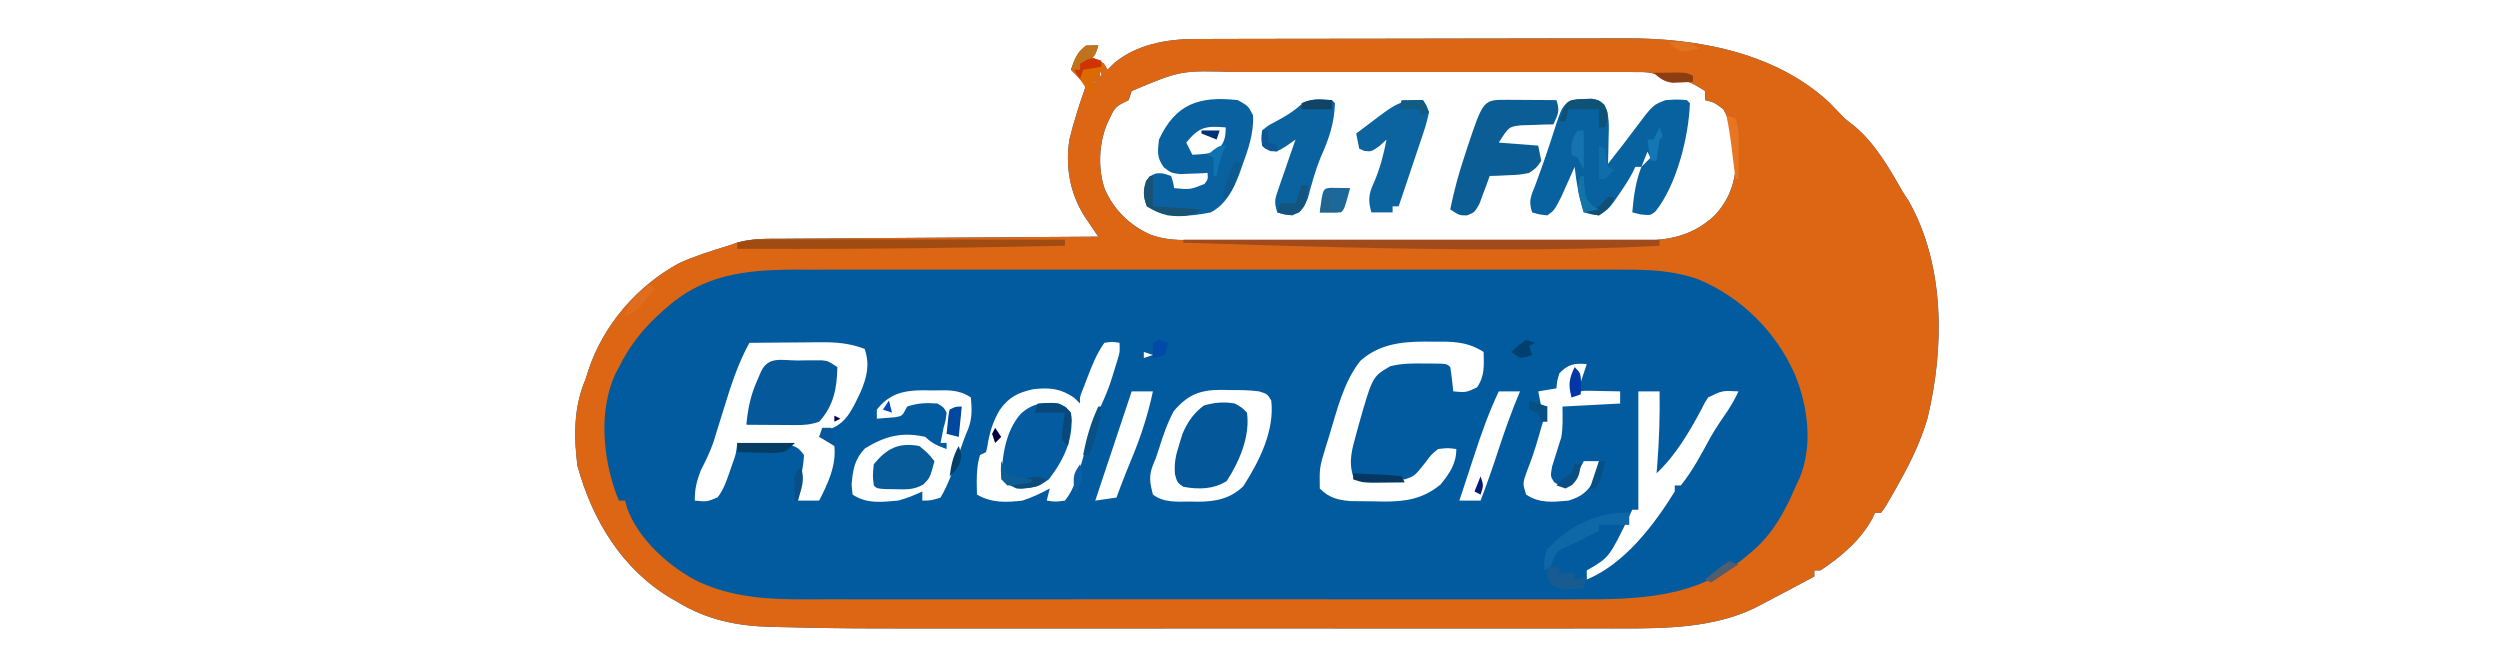 <?xml version="1.0" encoding="UTF-8"?>
<svg version="1.1" xmlns="http://www.w3.org/2000/svg" width="824" height="220">
<path d="M0 0 C0.658 -0.003 1.316 -0.006 1.994 -0.009 C4.191 -0.018 6.388 -0.019 8.586 -0.021 C10.165 -0.025 11.744 -0.03 13.323 -0.036 C17.611 -0.049 21.899 -0.055 26.187 -0.06 C28.872 -0.063 31.558 -0.067 34.243 -0.071 C42.664 -0.085 51.085 -0.095 59.505 -0.098 C69.19 -0.103 78.874 -0.12 88.558 -0.149 C96.064 -0.171 103.57 -0.181 111.076 -0.182 C115.549 -0.184 120.021 -0.189 124.493 -0.207 C128.712 -0.224 132.931 -0.226 137.15 -0.217 C138.685 -0.216 140.219 -0.221 141.754 -0.231 C165.315 -0.375 191.352 4.301 209.231 20.911 C210.413 22.108 211.586 23.314 212.746 24.532 C214.434 26.316 214.434 26.316 217.016 28.289 C224.142 34.004 228.86 42.309 233.325 50.14 C234.006 51.192 234.686 52.244 235.388 53.328 C247.447 74.621 247.204 101.825 241.638 124.953 C239.433 132.557 236.162 139.238 232.325 146.14 C231.759 147.163 231.193 148.185 230.61 149.238 C227.711 154.279 227.711 154.279 226.325 156.14 C225.665 156.14 225.005 156.14 224.325 156.14 C224.058 156.722 223.791 157.303 223.516 157.902 C219.709 165.055 213.035 170.767 206.325 175.14 C205.665 175.14 205.005 175.14 204.325 175.14 C204.325 175.8 204.325 176.46 204.325 177.14 C198.676 180.176 193.012 183.177 187.325 186.14 C186.018 186.825 186.018 186.825 184.684 187.523 C171.273 194.024 155.513 194.3 140.892 194.267 C139.264 194.27 139.264 194.27 137.603 194.272 C133.999 194.276 130.396 194.273 126.793 194.27 C124.195 194.271 121.596 194.273 118.998 194.275 C112.688 194.28 106.378 194.279 100.068 194.276 C94.923 194.273 89.779 194.273 84.634 194.274 C83.899 194.274 83.164 194.275 82.406 194.275 C80.911 194.275 79.416 194.275 77.922 194.276 C63.918 194.279 49.915 194.275 35.912 194.27 C23.97 194.265 12.027 194.266 0.085 194.271 C-13.84 194.276 -27.764 194.278 -41.688 194.275 C-43.184 194.275 -44.679 194.275 -46.174 194.274 C-46.91 194.274 -47.645 194.274 -48.403 194.274 C-53.513 194.273 -58.624 194.274 -63.735 194.277 C-116.28 194.298 -116.28 194.298 -134.227 193.868 C-136.161 193.822 -138.096 193.787 -140.03 193.753 C-150.945 193.416 -160.717 191.371 -170.112 185.703 C-171.113 185.13 -171.113 185.13 -172.134 184.545 C-188.498 175.011 -198.435 158.648 -203.359 140.64 C-204.589 130.916 -204.586 121.191 -200.675 112.14 C-200.369 111.172 -200.064 110.204 -199.749 109.207 C-194.817 94.266 -183.621 81.315 -169.737 73.828 C-164.557 71.493 -159.1 69.806 -153.675 68.14 C-152.692 67.798 -151.708 67.455 -150.695 67.102 C-145.638 65.674 -140.542 65.832 -135.324 65.822 C-133.64 65.807 -133.64 65.807 -131.922 65.791 C-128.226 65.76 -124.531 65.743 -120.835 65.726 C-118.267 65.708 -115.698 65.688 -113.13 65.668 C-107.071 65.622 -101.011 65.584 -94.952 65.551 C-88.05 65.513 -81.148 65.463 -74.246 65.413 C-60.055 65.31 -45.865 65.221 -31.675 65.14 C-32.087 64.535 -32.499 63.93 -32.924 63.306 C-33.735 62.104 -33.735 62.104 -34.562 60.879 C-35.098 60.088 -35.633 59.297 -36.185 58.482 C-41.04 50.852 -42.621 41.953 -41.167 33.019 C-40.44 30.016 -39.608 27.086 -38.675 24.14 C-38.388 23.232 -38.1 22.323 -37.804 21.387 C-37.12 19.296 -36.402 17.217 -35.675 15.14 C-37.325 13.49 -38.975 11.84 -40.675 10.14 C-39.511 6.828 -38.563 4.251 -35.675 2.14 C-34.355 2.14 -33.035 2.14 -31.675 2.14 C-32.675 5.14 -32.675 5.14 -33.675 6.14 C-32.716 6.574 -32.716 6.574 -31.737 7.015 C-29.675 8.14 -29.675 8.14 -28.675 10.14 C-27.53 9.027 -27.53 9.027 -26.362 7.89 C-19.144 1.841 -9.157 0.023 0 0 Z M-31.675 10.14 C-31.345 11.13 -31.015 12.12 -30.675 13.14 C-30.675 12.15 -30.675 11.16 -30.675 10.14 C-31.005 10.14 -31.335 10.14 -31.675 10.14 Z M-20.675 17.14 C-21.005 18.13 -21.335 19.12 -21.675 20.14 C-22.31 20.452 -22.946 20.764 -23.601 21.086 C-26.148 22.381 -26.678 23.454 -27.862 26.015 C-28.186 26.693 -28.51 27.372 -28.843 28.07 C-31.505 34.694 -31.813 42.512 -29.612 49.328 C-26.539 56.322 -21.474 61.313 -14.57 64.449 C-10.298 66.008 -6.552 66.27 -1.99 66.281 C-0.984 66.285 -0.984 66.285 0.042 66.29 C2.289 66.299 4.536 66.3 6.783 66.302 C8.394 66.306 10.006 66.311 11.618 66.317 C15.996 66.33 20.374 66.336 24.753 66.341 C27.49 66.344 30.227 66.348 32.964 66.352 C41.533 66.366 50.102 66.375 58.672 66.379 C68.554 66.384 78.435 66.401 88.318 66.43 C95.962 66.452 103.606 66.462 111.25 66.463 C115.813 66.464 120.376 66.47 124.938 66.488 C129.234 66.505 133.529 66.507 137.824 66.498 C139.396 66.497 140.967 66.502 142.539 66.512 C153.851 66.579 163.003 66.142 171.598 58.043 C177.27 51.794 178.702 45.402 178.602 37.168 C178.14 32.12 176.841 27.554 174.325 23.14 C171.305 20.871 171.305 20.871 168.325 20.14 C168.325 19.15 168.325 18.16 168.325 17.14 C163.572 14.098 161.057 12.886 155.325 13.14 C154.733 12.818 154.141 12.496 153.531 12.164 C150.645 10.825 148.392 10.889 145.212 10.886 C143.958 10.881 142.704 10.875 141.411 10.869 C140.023 10.873 138.636 10.877 137.248 10.882 C135.784 10.879 134.32 10.875 132.856 10.871 C128.878 10.862 124.9 10.865 120.922 10.872 C116.748 10.877 112.573 10.872 108.399 10.869 C101.377 10.865 94.355 10.87 87.333 10.88 C79.248 10.891 71.163 10.887 63.077 10.876 C56.117 10.867 49.158 10.866 42.198 10.871 C38.05 10.874 33.901 10.875 29.753 10.868 C25.841 10.862 21.928 10.866 18.015 10.878 C16.591 10.88 15.167 10.88 13.743 10.875 C-4.497 10.307 -4.497 10.307 -20.675 17.14 Z M-33.675 12.14 C-33.345 13.13 -33.015 14.12 -32.675 15.14 C-32.675 14.15 -32.675 13.16 -32.675 12.14 C-33.005 12.14 -33.335 12.14 -33.675 12.14 Z M-146.675 100.14 C-150.566 107.214 -152.868 114.568 -155.237 122.265 C-156.005 124.749 -156.777 127.23 -157.554 129.711 C-158.058 131.347 -158.058 131.347 -158.572 133.016 C-159.703 136.218 -161.119 139.125 -162.675 142.14 C-164.083 145.845 -164.675 148.131 -164.675 152.14 C-160.693 152.542 -160.693 152.542 -157.144 151.07 C-155.031 148.294 -154.12 145.367 -152.987 142.078 C-152.763 141.441 -152.538 140.803 -152.306 140.146 C-151.079 136.723 -151.079 136.723 -150.675 133.14 C-147.57 133.221 -144.466 133.334 -141.362 133.453 C-140.041 133.487 -140.041 133.487 -138.693 133.521 C-137.845 133.557 -136.997 133.592 -136.124 133.629 C-134.954 133.668 -134.954 133.668 -133.76 133.708 C-131.166 134.246 -130.219 135.007 -128.675 137.14 C-128.925 140.328 -128.925 140.328 -129.675 144.14 C-129.874 145.618 -130.062 147.097 -130.237 148.578 C-130.382 149.754 -130.526 150.929 -130.675 152.14 C-128.365 152.14 -126.055 152.14 -123.675 152.14 C-120.835 146.553 -117.965 140.57 -118.675 134.14 C-119.961 132.339 -119.961 132.339 -121.675 131.14 C-122.335 131.14 -122.995 131.14 -123.675 131.14 C-123.345 130.48 -123.015 129.82 -122.675 129.14 C-121.644 128.872 -120.612 128.604 -119.55 128.328 C-114.301 126.224 -112.451 121.262 -110.058 116.449 C-107.957 111.423 -106.904 107.454 -108.675 102.14 C-113.564 100.284 -117.944 99.902 -123.14 99.945 C-123.818 99.948 -124.496 99.951 -125.195 99.954 C-127.334 99.965 -129.473 99.99 -131.612 100.015 C-133.074 100.025 -134.536 100.035 -135.997 100.043 C-139.557 100.065 -143.116 100.099 -146.675 100.14 Z M-29.675 100.14 C-32.257 103.759 -33.791 107.69 -35.362 111.828 C-35.799 112.966 -36.236 114.104 -36.687 115.277 C-37.784 117.951 -37.784 117.951 -37.675 120.14 C-38.335 119.501 -38.995 118.862 -39.675 118.203 C-44.179 115.106 -47.949 114.816 -53.202 115.441 C-58.22 116.55 -61.151 118.047 -64.175 122.265 C-66.462 126.184 -67.601 129.916 -68.253 134.39 C-68.392 134.968 -68.532 135.545 -68.675 136.14 C-69.665 136.635 -69.665 136.635 -70.675 137.14 C-71.974 141.428 -71.75 145.706 -71.675 150.14 C-66.857 152.948 -62.108 152.768 -56.675 152.14 C-53.5 151.091 -50.599 149.758 -47.675 148.14 C-48.005 149.46 -48.335 150.78 -48.675 152.14 C-45.801 152.558 -45.801 152.558 -42.675 152.14 C-39.079 147.665 -37.864 141.799 -36.237 136.39 C-34.349 130.125 -32.33 124.125 -29.583 118.181 C-28.291 115.277 -27.344 112.306 -26.425 109.265 C-26.09 108.175 -25.755 107.084 -25.409 105.961 C-24.549 103.142 -24.549 103.142 -24.675 100.14 C-27.048 99.723 -27.048 99.723 -29.675 100.14 Z M-8.675 100.14 C-7.675 103.14 -7.675 103.14 -7.675 103.14 Z M54.7 106.078 C49.084 113.104 46.929 122.674 44.325 131.14 C43.778 132.89 43.778 132.89 43.22 134.676 C41.215 141.309 41.215 141.309 41.325 148.14 C44.287 151.209 47.416 152.004 51.58 152.302 C54.245 152.347 56.909 152.376 59.575 152.39 C60.492 152.411 61.408 152.432 62.352 152.453 C69.621 152.494 75.351 151.585 81.138 146.828 C84.14 143.139 86.325 139.979 86.325 135.14 C83.501 134.769 83.501 134.769 80.325 135.14 C77.997 137.033 77.997 137.033 76.138 139.578 C72.587 144.053 72.587 144.053 69.325 145.14 C66.993 145.236 64.659 145.27 62.325 145.265 C61.088 145.268 59.85 145.271 58.575 145.273 C55.325 145.14 55.325 145.14 52.325 144.14 C50.686 139.112 52.044 134.943 53.388 130.015 C53.729 128.751 53.729 128.751 54.077 127.461 C58.664 111.274 58.664 111.274 64.497 107.875 C68.206 106.912 71.774 106.888 75.575 106.953 C76.307 106.954 77.039 106.954 77.794 106.955 C83.184 107 83.184 107 84.325 108.14 C84.78 110.795 85.027 113.462 85.325 116.14 C89.492 116.527 89.492 116.527 93.138 114.828 C95.755 111.108 95.408 107.523 95.325 103.14 C89.767 99.609 84.877 99.688 78.513 99.765 C77.566 99.754 76.619 99.742 75.643 99.73 C67.848 99.762 60.67 100.715 54.7 106.078 Z M-15.675 101.14 C-14.675 103.14 -14.675 103.14 -14.675 103.14 Z M-16.675 103.14 C-16.675 103.8 -16.675 104.46 -16.675 105.14 C-15.685 104.81 -14.695 104.48 -13.675 104.14 C-14.665 103.81 -15.655 103.48 -16.675 103.14 Z M120.325 110.14 C119.521 112.739 119.521 112.739 119.325 115.14 C117.345 115.47 115.365 115.8 113.325 116.14 C113.655 117.79 113.985 119.44 114.325 121.14 C114.985 121.14 115.645 121.14 116.325 121.14 C115.558 123.808 114.787 126.475 114.013 129.14 C113.799 129.884 113.586 130.628 113.366 131.394 C112.267 135.167 111.078 138.813 109.595 142.453 C108.178 146.432 108.178 146.432 109.325 150.14 C113.806 153.128 118.073 152.607 123.325 152.14 C127.547 150.835 129.45 149.324 131.7 145.64 C133.536 142.33 133.536 142.33 133.325 139.14 C131.675 139.14 130.025 139.14 128.325 139.14 C127.459 140.842 127.459 140.842 126.575 142.578 C124.623 145.978 124.623 145.978 122.263 147.265 C120.325 147.14 120.325 147.14 118.591 146.082 C117.325 144.14 117.325 144.14 117.907 140.847 C118.3 139.544 118.711 138.246 119.138 136.953 C119.55 135.671 119.952 134.386 120.345 133.097 C120.531 132.53 120.718 131.963 120.91 131.378 C121.533 128.02 121.325 124.556 121.325 121.14 C127.595 120.81 133.865 120.48 140.325 120.14 C140.325 118.82 140.325 117.5 140.325 116.14 C138.221 116.086 136.117 116.048 134.013 116.015 C132.841 115.992 131.669 115.969 130.462 115.945 C127.161 115.887 127.161 115.887 124.325 118.14 C124.655 115.17 124.985 112.2 125.325 109.14 C125.985 110.46 126.645 111.78 127.325 113.14 C127.985 111.16 128.645 109.18 129.325 107.14 C125.284 106.804 123.187 107.177 120.325 110.14 Z M-104.675 122.14 C-104.675 123.13 -104.675 124.12 -104.675 125.14 C-103.396 125.037 -102.117 124.934 -100.8 124.828 C-100.081 124.77 -99.361 124.712 -98.62 124.652 C-96.28 124.267 -96.28 124.267 -94.675 121.14 C-91.121 119.956 -88.405 119.874 -84.675 120.14 C-82.675 121.328 -82.675 121.328 -81.675 123.14 C-81.925 125.515 -81.925 125.515 -82.675 128.14 C-82.861 129.069 -83.046 129.997 -83.237 130.953 C-83.382 131.675 -83.526 132.397 -83.675 133.14 C-83.015 133.14 -82.355 133.14 -81.675 133.14 C-81.675 133.8 -81.675 134.46 -81.675 135.14 C-84.59 134.066 -86.453 133.362 -88.675 131.14 C-96.311 129.399 -101.985 130.863 -108.612 134.953 C-112.057 138.607 -112.578 141.978 -112.987 146.89 C-112.884 147.963 -112.781 149.035 -112.675 150.14 C-107.998 153.258 -103.155 152.617 -97.675 152.14 C-94.793 151.381 -92.395 150.396 -89.675 149.14 C-89.675 150.13 -89.675 151.12 -89.675 152.14 C-86.765 152.115 -86.765 152.115 -83.675 151.14 C-81.237 147.001 -79.684 142.605 -78.112 138.078 C-75.785 131.4 -75.785 131.4 -74.542 128.469 C-73.18 124.811 -73.356 122.029 -73.675 118.14 C-77.923 115.308 -81.556 115.81 -86.55 115.828 C-87.448 115.812 -88.347 115.796 -89.273 115.779 C-95.734 115.774 -100.472 116.831 -104.675 122.14 Z M-20.675 116.14 C-20.914 116.859 -21.154 117.577 -21.401 118.317 C-25.159 129.592 -28.917 140.866 -32.675 152.14 C-29.21 151.645 -29.21 151.645 -25.675 151.14 C-25.118 149.625 -25.118 149.625 -24.55 148.078 C-23.266 144.624 -21.88 141.222 -20.469 137.819 C-17.541 130.707 -15.277 123.686 -13.675 116.14 C-15.985 116.14 -18.295 116.14 -20.675 116.14 Z M-6.8 122.64 C-8.987 126.723 -10.371 130.825 -11.745 135.238 C-12.675 138.14 -12.675 138.14 -13.8 140.781 C-15.074 144.217 -14.599 146.643 -13.675 150.14 C-10.086 152.917 -5.693 152.472 -1.362 152.453 C-0.628 152.469 0.106 152.485 0.862 152.502 C6.749 152.507 11.751 151.643 16.145 147.371 C21.378 139.177 26.493 129.078 25.325 119.14 C24.028 116.999 24.028 116.999 21.325 116.14 C18.024 115.695 14.777 115.677 11.45 115.703 C10.564 115.683 9.679 115.663 8.766 115.642 C1.84 115.648 -2.19 117.217 -6.8 122.64 Z M100.325 116.14 C97.026 123.093 94.517 130.203 92.138 137.515 C91.782 138.594 91.427 139.673 91.061 140.785 C90.409 142.769 89.758 144.754 89.109 146.74 C88.521 148.542 87.925 150.342 87.325 152.14 C89.635 152.14 91.945 152.14 94.325 152.14 C96.458 146.558 98.41 140.946 100.263 135.265 C102.394 128.792 104.646 122.412 107.325 116.14 C105.015 116.14 102.705 116.14 100.325 116.14 Z M146.325 116.14 C146.325 129.01 146.325 141.88 146.325 155.14 C145.665 155.14 145.005 155.14 144.325 155.14 C143.871 156.101 143.871 156.101 143.407 157.082 C136.702 170.925 136.702 170.925 129.325 175.14 C129.325 176.13 129.325 177.12 129.325 178.14 C141.723 173.037 151.423 160.286 158.325 149.14 C158.325 148.48 158.325 147.82 158.325 147.14 C158.985 147.14 159.645 147.14 160.325 147.14 C164.191 142.345 167.109 136.811 170.032 131.41 C171.851 128.217 173.906 125.206 175.993 122.183 C177.27 120.224 178.324 118.252 179.325 116.14 C174.003 115.845 174.003 115.845 169.325 118.14 C168.162 119.913 168.162 119.913 167.138 122.015 C163.088 129.586 158.624 137.234 152.325 143.14 C152.397 142.281 152.469 141.421 152.544 140.535 C153.184 132.383 153.447 124.316 153.325 116.14 C151.015 116.14 148.705 116.14 146.325 116.14 Z " fill="#025B9E" transform="translate(393.675,12.86)"/>
<path d="M0 0 C0.658 -0.003 1.316 -0.006 1.994 -0.009 C4.191 -0.018 6.388 -0.019 8.586 -0.021 C10.165 -0.025 11.744 -0.03 13.323 -0.036 C17.611 -0.049 21.899 -0.055 26.187 -0.06 C28.872 -0.063 31.558 -0.067 34.243 -0.071 C42.664 -0.085 51.085 -0.095 59.505 -0.098 C69.19 -0.103 78.874 -0.12 88.558 -0.149 C96.064 -0.171 103.57 -0.181 111.076 -0.182 C115.549 -0.184 120.021 -0.189 124.493 -0.207 C128.712 -0.224 132.931 -0.226 137.15 -0.217 C138.685 -0.216 140.219 -0.221 141.754 -0.231 C165.315 -0.375 191.352 4.301 209.231 20.911 C210.413 22.108 211.586 23.314 212.746 24.532 C214.434 26.316 214.434 26.316 217.016 28.289 C224.142 34.004 228.86 42.309 233.325 50.14 C234.006 51.192 234.686 52.244 235.388 53.328 C247.447 74.621 247.204 101.825 241.638 124.953 C239.433 132.557 236.162 139.238 232.325 146.14 C231.759 147.163 231.193 148.185 230.61 149.238 C227.711 154.279 227.711 154.279 226.325 156.14 C225.665 156.14 225.005 156.14 224.325 156.14 C224.058 156.722 223.791 157.303 223.516 157.902 C219.709 165.055 213.035 170.767 206.325 175.14 C205.665 175.14 205.005 175.14 204.325 175.14 C204.325 175.8 204.325 176.46 204.325 177.14 C198.676 180.176 193.012 183.177 187.325 186.14 C186.018 186.825 186.018 186.825 184.684 187.523 C171.273 194.024 155.513 194.3 140.892 194.267 C139.264 194.27 139.264 194.27 137.603 194.272 C133.999 194.276 130.396 194.273 126.793 194.27 C124.195 194.271 121.596 194.273 118.998 194.275 C112.688 194.28 106.378 194.279 100.068 194.276 C94.923 194.273 89.779 194.273 84.634 194.274 C83.899 194.274 83.164 194.275 82.406 194.275 C80.911 194.275 79.416 194.275 77.922 194.276 C63.918 194.279 49.915 194.275 35.912 194.27 C23.97 194.265 12.027 194.266 0.085 194.271 C-13.84 194.276 -27.764 194.278 -41.688 194.275 C-43.184 194.275 -44.679 194.275 -46.174 194.274 C-46.91 194.274 -47.645 194.274 -48.403 194.274 C-53.513 194.273 -58.624 194.274 -63.735 194.277 C-116.28 194.298 -116.28 194.298 -134.227 193.868 C-136.161 193.822 -138.096 193.787 -140.03 193.753 C-150.945 193.416 -160.717 191.371 -170.112 185.703 C-171.113 185.13 -171.113 185.13 -172.134 184.545 C-188.498 175.011 -198.435 158.648 -203.359 140.64 C-204.589 130.916 -204.586 121.191 -200.675 112.14 C-200.369 111.172 -200.064 110.204 -199.749 109.207 C-194.817 94.266 -183.621 81.315 -169.737 73.828 C-164.557 71.493 -159.1 69.806 -153.675 68.14 C-152.692 67.798 -151.708 67.455 -150.695 67.102 C-145.638 65.674 -140.542 65.832 -135.324 65.822 C-133.64 65.807 -133.64 65.807 -131.922 65.791 C-128.226 65.76 -124.531 65.743 -120.835 65.726 C-118.267 65.708 -115.698 65.688 -113.13 65.668 C-107.071 65.622 -101.011 65.584 -94.952 65.551 C-88.05 65.513 -81.148 65.463 -74.246 65.413 C-60.055 65.31 -45.865 65.221 -31.675 65.14 C-32.087 64.535 -32.499 63.93 -32.924 63.306 C-33.735 62.104 -33.735 62.104 -34.562 60.879 C-35.098 60.088 -35.633 59.297 -36.185 58.482 C-41.04 50.852 -42.621 41.953 -41.167 33.019 C-40.44 30.016 -39.608 27.086 -38.675 24.14 C-38.388 23.232 -38.1 22.323 -37.804 21.387 C-37.12 19.296 -36.402 17.217 -35.675 15.14 C-37.325 13.49 -38.975 11.84 -40.675 10.14 C-39.511 6.828 -38.563 4.251 -35.675 2.14 C-34.355 2.14 -33.035 2.14 -31.675 2.14 C-32.675 5.14 -32.675 5.14 -33.675 6.14 C-32.716 6.574 -32.716 6.574 -31.737 7.015 C-29.675 8.14 -29.675 8.14 -28.675 10.14 C-27.53 9.027 -27.53 9.027 -26.362 7.89 C-19.144 1.841 -9.157 0.023 0 0 Z M-31.675 10.14 C-31.345 11.13 -31.015 12.12 -30.675 13.14 C-30.675 12.15 -30.675 11.16 -30.675 10.14 C-31.005 10.14 -31.335 10.14 -31.675 10.14 Z M-20.675 17.14 C-21.005 18.13 -21.335 19.12 -21.675 20.14 C-22.31 20.452 -22.946 20.764 -23.601 21.086 C-26.148 22.381 -26.678 23.454 -27.862 26.015 C-28.186 26.693 -28.51 27.372 -28.843 28.07 C-31.505 34.694 -31.813 42.512 -29.612 49.328 C-26.539 56.322 -21.474 61.313 -14.57 64.449 C-10.298 66.008 -6.552 66.27 -1.99 66.281 C-0.984 66.285 -0.984 66.285 0.042 66.29 C2.289 66.299 4.536 66.3 6.783 66.302 C8.394 66.306 10.006 66.311 11.618 66.317 C15.996 66.33 20.374 66.336 24.753 66.341 C27.49 66.344 30.227 66.348 32.964 66.352 C41.533 66.366 50.102 66.375 58.672 66.379 C68.554 66.384 78.435 66.401 88.318 66.43 C95.962 66.452 103.606 66.462 111.25 66.463 C115.813 66.464 120.376 66.47 124.938 66.488 C129.234 66.505 133.529 66.507 137.824 66.498 C139.396 66.497 140.967 66.502 142.539 66.512 C153.851 66.579 163.003 66.142 171.598 58.043 C177.27 51.794 178.702 45.402 178.602 37.168 C178.14 32.12 176.841 27.554 174.325 23.14 C171.305 20.871 171.305 20.871 168.325 20.14 C168.325 19.15 168.325 18.16 168.325 17.14 C163.572 14.098 161.057 12.886 155.325 13.14 C154.733 12.818 154.141 12.496 153.531 12.164 C150.645 10.825 148.392 10.889 145.212 10.886 C143.958 10.881 142.704 10.875 141.411 10.869 C140.023 10.873 138.636 10.877 137.248 10.882 C135.784 10.879 134.32 10.875 132.856 10.871 C128.878 10.862 124.9 10.865 120.922 10.872 C116.748 10.877 112.573 10.872 108.399 10.869 C101.377 10.865 94.355 10.87 87.333 10.88 C79.248 10.891 71.163 10.887 63.077 10.876 C56.117 10.867 49.158 10.866 42.198 10.871 C38.05 10.874 33.901 10.875 29.753 10.868 C25.841 10.862 21.928 10.866 18.015 10.878 C16.591 10.88 15.167 10.88 13.743 10.875 C-4.497 10.307 -4.497 10.307 -20.675 17.14 Z M-33.675 12.14 C-33.345 13.13 -33.015 14.12 -32.675 15.14 C-32.675 14.15 -32.675 13.16 -32.675 12.14 C-33.005 12.14 -33.335 12.14 -33.675 12.14 Z M-174.675 89.14 C-175.833 90.179 -175.833 90.179 -177.015 91.238 C-182.395 96.314 -186.361 101.532 -189.675 108.14 C-190.089 108.924 -190.503 109.708 -190.929 110.515 C-196.372 122.654 -194.973 137.776 -190.55 150 C-190.117 151.059 -190.117 151.059 -189.675 152.14 C-189.015 152.14 -188.355 152.14 -187.675 152.14 C-187.42 153.029 -187.165 153.917 -186.902 154.832 C-183.115 165.046 -172.98 174.138 -163.325 178.933 C-149.328 185.311 -135.267 184.72 -120.175 184.663 C-116.573 184.654 -112.971 184.668 -109.369 184.679 C-102.33 184.697 -95.291 184.693 -88.251 184.682 C-82.525 184.673 -76.798 184.671 -71.072 184.676 C-69.845 184.677 -69.845 184.677 -68.594 184.678 C-66.932 184.679 -65.27 184.68 -63.608 184.681 C-48.056 184.693 -32.503 184.68 -16.951 184.658 C-3.636 184.64 9.68 184.643 22.995 184.662 C38.492 184.683 53.989 184.692 69.486 184.679 C71.142 184.678 72.798 184.677 74.454 184.676 C75.269 184.675 76.083 184.674 76.922 184.674 C82.634 184.67 88.346 184.676 94.058 184.686 C101.03 184.697 108.002 184.694 114.975 184.673 C118.525 184.662 122.075 184.658 125.626 184.671 C146.613 184.743 165.697 184.397 182.325 170.14 C183.093 169.492 183.862 168.844 184.653 168.176 C191.274 162.129 194.828 155.225 198.325 147.14 C198.687 146.381 199.049 145.622 199.423 144.84 C203.913 134.083 202.252 121.271 198.016 110.757 C191.749 96.507 180.345 85.104 165.903 79.14 C157.776 76.304 150.066 75.996 141.523 76.013 C140.326 76.012 139.128 76.01 137.895 76.009 C134.58 76.005 131.264 76.007 127.949 76.01 C124.37 76.012 120.791 76.008 117.212 76.006 C110.203 76.001 103.193 76.002 96.183 76.005 C90.483 76.007 84.782 76.008 79.082 76.007 C77.864 76.006 77.864 76.006 76.622 76.006 C74.973 76.006 73.324 76.006 71.675 76.005 C56.209 76.002 40.743 76.006 25.277 76.011 C12.021 76.015 -1.234 76.015 -14.489 76.01 C-29.891 76.005 -45.292 76.003 -60.694 76.006 C-62.339 76.006 -63.984 76.006 -65.629 76.007 C-66.842 76.007 -66.842 76.007 -68.081 76.007 C-73.768 76.008 -79.455 76.007 -85.142 76.004 C-92.083 76.001 -99.023 76.002 -105.964 76.007 C-109.502 76.01 -113.039 76.011 -116.577 76.008 C-120.422 76.004 -124.266 76.008 -128.111 76.013 C-129.216 76.011 -130.321 76.009 -131.459 76.007 C-147.995 76.048 -162.004 77.543 -174.675 89.14 Z " fill="#DD6615" transform="translate(393.675,12.86)"/>
<path d="M0 0 C0.875 -0.028 1.751 -0.057 2.652 -0.086 C5.062 0.375 5.062 0.375 6.867 1.852 C8.641 5.596 8.382 9.04 8.25 13.125 C8.23 14.314 8.23 14.314 8.209 15.527 C8.174 17.477 8.12 19.426 8.062 21.375 C8.487 20.83 8.911 20.284 9.348 19.723 C10.582 18.135 11.82 16.549 13.059 14.965 C14.36 13.283 15.645 11.588 16.91 9.879 C22.823 1.965 22.823 1.965 27.062 0.375 C30.812 0.125 30.812 0.125 34.062 0.375 C34.557 0.87 34.557 0.87 35.062 1.375 C34.678 12.321 30.718 28.395 23.645 37.125 C22.062 38.375 22.062 38.375 18.875 38.062 C17.947 37.836 17.019 37.609 16.062 37.375 C16.508 32.102 17.146 27.357 19.062 22.375 C18.402 22.375 17.742 22.375 17.062 22.375 C16.803 22.929 16.544 23.484 16.277 24.055 C14.901 26.684 13.317 29.062 11.625 31.5 C11.028 32.369 10.431 33.238 9.816 34.133 C8.062 36.375 8.062 36.375 5.062 38.375 C2.375 38 2.375 38 0.062 37.375 C-1.508 32.349 -2.386 27.614 -2.938 22.375 C-3.336 23.279 -3.734 24.182 -4.145 25.113 C-4.939 26.883 -4.939 26.883 -5.75 28.688 C-6.272 29.859 -6.794 31.031 -7.332 32.238 C-9.612 36.693 -9.612 36.693 -11.938 38.375 C-14.625 38.062 -14.625 38.062 -16.938 37.375 C-18.238 33.472 -17.333 32.124 -15.875 28.312 C-13.393 21.677 -11.137 14.995 -8.994 8.242 C-7.1 2.42 -6.307 0.093 0 0 Z M21.062 17.375 C20.402 19.025 19.742 20.675 19.062 22.375 C20.052 21.385 21.043 20.395 22.062 19.375 C21.733 18.715 21.402 18.055 21.062 17.375 Z " fill="#08629F" transform="translate(521.938,32.625)"/>
<path d="M0 0 C3.438 1.938 3.438 1.938 5 5 C5.302 11.149 3.304 16.466 1.25 22.188 C0.891 23.203 0.891 23.203 0.524 24.24 C-1.423 29.351 -3.903 34.38 -8.957 37.023 C-16.476 38.448 -23.225 39.148 -30 35 C-31.166 31.775 -31.287 29.964 -30.312 26.688 C-29 25 -29 25 -27.062 24.188 C-25 24 -25 24 -22 25 C-21.312 27.062 -21.312 27.062 -21 29 C-15.69 29.507 -15.69 29.507 -11 27.625 C-9.825 26.034 -9.825 26.034 -10 24 C-10.82 24.046 -11.64 24.093 -12.484 24.141 C-14.101 24.195 -14.101 24.195 -15.75 24.25 C-17.351 24.32 -17.351 24.32 -18.984 24.391 C-22 24 -22 24 -24.363 22.199 C-26.733 19.014 -26.476 16.877 -26 13 C-20.485 1.099 -12.598 -1.396 0 0 Z M-17 14 C-16.34 15.32 -15.68 16.64 -15 18 C-10.936 17.804 -10.936 17.804 -7 17 C-4.58 14.126 -4 12.758 -4 9 C-10.385 8.459 -12.78 8.725 -17 14 Z " fill="#09629F" transform="translate(408,33)"/>
<path d="M0 0 C0.941 0.003 1.882 0.006 2.852 0.01 C3.836 0.018 4.821 0.027 5.836 0.035 C6.829 0.04 7.821 0.044 8.844 0.049 C11.3 0.061 13.755 0.077 16.211 0.098 C17.419 3.721 16.754 4.739 15.211 8.098 C13.765 8.119 13.765 8.119 12.289 8.141 C11.026 8.188 9.762 8.236 8.461 8.285 C6.581 8.337 6.581 8.337 4.664 8.391 C0.532 8.853 0.532 8.853 -2.789 14.098 C1.501 14.428 5.791 14.758 10.211 15.098 C10.541 16.748 10.871 18.398 11.211 20.098 C9.695 22.363 9.695 22.363 7.211 24.098 C3.977 24.707 3.977 24.707 0.461 24.848 C-0.71 24.904 -1.88 24.961 -3.086 25.02 C-3.978 25.045 -4.87 25.071 -5.789 25.098 C-6.092 25.952 -6.395 26.807 -6.707 27.688 C-7.126 28.792 -7.545 29.897 -7.977 31.035 C-8.383 32.137 -8.789 33.239 -9.207 34.375 C-10.789 37.098 -10.789 37.098 -13.277 38.102 C-15.789 38.098 -15.789 38.098 -18.789 36.098 C-17.532 29.933 -15.92 23.996 -13.914 18.035 C-13.67 17.284 -13.427 16.533 -13.176 15.76 C-7.902 -0.048 -7.902 -0.048 0 0 Z " fill="#0A5E95" transform="translate(496.789,32.902)"/>
<path d="M0 0 C0.924 -0.012 1.849 -0.024 2.801 -0.037 C4.133 -0.04 4.133 -0.04 5.492 -0.043 C6.308 -0.047 7.124 -0.051 7.964 -0.055 C10.125 0.188 10.125 0.188 13.125 2.188 C12.967 9.194 11.952 14.844 7.125 20.188 C4.184 21.168 2.3 21.304 -0.762 21.285 C-1.7 21.282 -2.637 21.279 -3.604 21.275 C-4.58 21.267 -5.556 21.259 -6.562 21.25 C-7.551 21.245 -8.539 21.241 -9.557 21.236 C-11.996 21.225 -14.436 21.208 -16.875 21.188 C-16.37 15.899 -15.527 11.661 -13.375 6.75 C-12.932 5.72 -12.488 4.69 -12.031 3.629 C-9.596 -1.514 -5.179 0.004 0 0 Z " fill="#055899" transform="translate(262.875,118.812)"/>
<path d="M0 0 C2.25 1.234 2.25 1.234 4 3 C5.125 10.667 1.45 19.279 -2.688 25.562 C-7.109 28.311 -11.977 28.379 -17 27.438 C-19 26 -19 26 -19.73 23.32 C-20.036 19.556 -19.453 17.027 -18.312 13.438 C-17.979 12.343 -17.645 11.249 -17.301 10.121 C-15.679 6.23 -13.64 3.23 -10.25 0.688 C-6.876 -0.344 -3.482 -0.633 0 0 Z " fill="#045799" transform="translate(407,133)"/>
<path d="M0 0 C2.219 1.195 2.219 1.195 4 3 C5.082 11.374 1.69 18.488 -3.25 24.938 C-7.073 27.805 -9.216 28 -14 28 C-17 26.562 -17 26.562 -19 25 C-18.68 17.483 -17.679 9.132 -12.477 3.289 C-8.553 -0.137 -5.167 -0.461 0 0 Z " fill="#045B9F" transform="translate(349,133)"/>
<path d="M0 0 C0.33 0.33 0.66 0.66 1 1 C0.78 7.697 -0.953 12.706 -3.672 18.793 C-5.491 23.184 -6.702 27.693 -7.91 32.285 C-9.139 35.347 -10.119 36.442 -13 38 C-15.75 37.688 -15.75 37.688 -18 37 C-19.178 33.466 -18.754 32.551 -17.566 29.113 C-17.247 28.175 -16.928 27.238 -16.6 26.271 C-16.257 25.295 -15.915 24.319 -15.562 23.312 C-15.055 21.83 -15.055 21.83 -14.537 20.318 C-13.699 17.876 -12.853 15.437 -12 13 C-12.942 13.664 -13.885 14.328 -14.855 15.012 C-18 17 -18 17 -20.312 16.812 C-22 16 -22 16 -23 15 C-23.355 12.629 -23.355 12.629 -23 10 C-20.988 8.34 -20.988 8.34 -18.312 6.938 C-15.29 5.297 -12.939 3.944 -10.375 1.625 C-6.826 -0.803 -4.239 -0.353 0 0 Z " fill="#0A629F" transform="translate(439,33)"/>
<path d="M0 0 C1.125 1.552 1.125 1.552 2 4 C1.47 6.531 0.852 8.749 0.008 11.172 C-0.217 11.854 -0.442 12.537 -0.673 13.24 C-1.393 15.415 -2.134 17.582 -2.875 19.75 C-3.367 21.225 -3.858 22.7 -4.348 24.176 C-5.55 27.789 -6.77 31.396 -8 35 C-8.66 35 -9.32 35 -10 35 C-10 35.66 -10 36.32 -10 37 C-12.31 37 -14.62 37 -17 37 C-18.107 33.023 -17.911 30.977 -16.188 27.25 C-14.139 22.529 -12.977 18.047 -12 13 C-12.742 13.681 -13.485 14.361 -14.25 15.062 C-17 17 -17 17 -19.312 16.75 C-19.869 16.503 -20.426 16.255 -21 16 C-21.33 14.35 -21.66 12.7 -22 11 C-20.063 9.541 -18.126 8.083 -16.188 6.625 C-15.64 6.213 -15.093 5.8 -14.529 5.375 C-9.251 1.408 -6.714 -0.253 0 0 Z " fill="#0B639F" transform="translate(469,33)"/>
<path d="M0 0 C51.81 0 103.62 0 157 0 C157 0.66 157 1.32 157 2 C140.577 2.904 124.197 3.197 107.75 3.188 C106.48 3.188 105.21 3.189 103.901 3.19 C69.254 3.188 34.627 2.096 0 1 C0 0.67 0 0.34 0 0 Z " fill="#A14B1D" transform="translate(390,79)"/>
<path d="M0 0 C1.321 -0.002 1.321 -0.002 2.668 -0.004 C3.626 -0.001 4.585 0.003 5.572 0.007 C7.094 0.007 7.094 0.007 8.647 0.006 C12.002 0.007 15.357 0.015 18.711 0.023 C21.037 0.024 23.363 0.026 25.689 0.027 C31.812 0.031 37.934 0.041 44.056 0.052 C50.303 0.062 56.55 0.066 62.797 0.071 C75.055 0.082 87.313 0.099 99.571 0.12 C99.571 0.78 99.571 1.44 99.571 2.12 C90.383 2.295 81.196 2.461 72.008 2.62 C71.324 2.632 70.64 2.644 69.935 2.656 C43.812 3.107 17.698 3.244 -8.429 3.12 C-8.429 2.46 -8.429 1.8 -8.429 1.12 C-5.547 0.296 -2.994 -0.004 0 0 Z " fill="#A04B12" transform="translate(251.429,78.88)"/>
<path d="M0 0 C3 2.5 3 2.5 5 5 C3.548 10.444 3.548 10.444 1.34 12.684 C-1.794 14.446 -4.115 14.33 -7.688 14.25 C-8.846 14.235 -10.005 14.219 -11.199 14.203 C-14 14 -14 14 -15 13 C-15.375 9.75 -15.375 9.75 -15 6 C-10.68 0.77 -6.832 -1.228 0 0 Z " fill="#075B99" transform="translate(303,147)"/>
<path d="M0 0 C0 1.32 0 2.64 0 4 C-3.3 4 -6.6 4 -10 4 C-10 4.66 -10 5.32 -10 6 C-20 11 -20 11 -22.258 12.004 C-24.766 13.438 -25.05 15.354 -26 18 C-26.66 18.33 -27.32 18.66 -28 19 C-28.121 16.106 -28.085 14.635 -27 12 C-19.851 4.393 -10.517 -0.292 0 0 Z " fill="#0E68A8" transform="translate(537,169)"/>
<path d="M0 0 C-1 3 -1 3 -2 4 C-0.68 4.66 0.64 5.32 2 6 C1.024 8.928 -0.108 10.614 -2 13 C-1.34 13.33 -0.68 13.66 0 14 C-0.99 14.66 -1.98 15.32 -3 16 C-3.433 15.237 -3.866 14.474 -4.312 13.688 C-5.737 11.419 -7.033 9.78 -9 8 C-7.078 2.531 -6.103 0 0 0 Z " fill="#DB6A02" transform="translate(362,15)"/>
<path d="M0 0 C2.051 0.033 4.102 0.065 6.152 0.098 C4.277 6.973 4.277 6.973 3.152 8.098 C0.819 8.139 -1.515 8.14 -3.848 8.098 C-2.836 0.15 -2.836 0.15 0 0 Z " fill="#1C6898" transform="translate(438.848,61.902)"/>
<path d="M0 0 C1.326 -0.056 1.326 -0.056 2.68 -0.113 C5.125 0.312 5.125 0.312 6.965 2.16 C8.125 4.312 8.125 4.312 7.812 7.062 C7.586 7.805 7.359 8.547 7.125 9.312 C6.465 9.312 5.805 9.312 5.125 9.312 C5.125 7.332 5.125 5.353 5.125 3.312 C1.825 3.312 -1.475 3.312 -4.875 3.312 C-5.205 4.633 -5.535 5.952 -5.875 7.312 C-6.535 7.312 -7.195 7.312 -7.875 7.312 C-5.59 0.154 -5.59 0.154 0 0 Z " fill="#0F5276" transform="translate(521.875,32.688)"/>
<path d="M0 0 C1.32 0 2.64 0 4 0 C4 0.66 4 1.32 4 2 C5.65 2 7.3 2 9 2 C9 2.66 9 3.32 9 4 C10.32 3.67 11.64 3.34 13 3 C12.67 4.32 12.34 5.64 12 7 C4.727 7.364 4.727 7.364 1.5 5.75 C0 4 0 4 0 0 Z " fill="#185B90" transform="translate(510,187)"/>
<path d="M0 0 C0.33 0 0.66 0 1 0 C1 3.3 1 6.6 1 10 C6.28 10.33 11.56 10.66 17 11 C13.255 13.497 10.331 13.499 6 13 C3.138 12.349 1.586 11.583 -1 10 C-2.21 6.655 -2.37 4.937 -1.062 1.625 C-0.537 0.821 -0.537 0.821 0 0 Z " fill="#185373" transform="translate(379,58)"/>
<path d="M0 0 C6.293 -0.363 6.293 -0.363 9.25 1.156 C11 3 11 3 11.172 5.699 C11.033 6.685 10.893 7.671 10.75 8.688 C10.621 9.681 10.492 10.675 10.359 11.699 C10.241 12.458 10.122 13.218 10 14 C9.34 13.34 8.68 12.68 8 12 C8.033 8.946 8.567 6.031 9 3 C5.7 3 2.4 3 -1 3 C-0.67 2.01 -0.34 1.02 0 0 Z " fill="#08487B" transform="translate(342,133)"/>
<path d="M0 0 C6.27 0 12.54 0 19 0 C16 3 16 3 12.207 3.293 C10.742 3.273 9.277 3.237 7.812 3.188 C7.063 3.174 6.313 3.16 5.541 3.146 C3.694 3.111 1.847 3.057 0 3 C0 2.01 0 1.02 0 0 Z " fill="#043D63" transform="translate(243,146)"/>
<path d="M0 0 C2.647 0.113 5.292 0.24 7.938 0.375 C9.07 0.421 9.07 0.421 10.225 0.469 C12.155 0.573 14.079 0.779 16 1 C16.33 1.66 16.66 2.32 17 3 C14.729 3.027 12.458 3.046 10.188 3.062 C8.291 3.08 8.291 3.08 6.355 3.098 C3 3 3 3 0 2 C0 1.34 0 0.68 0 0 Z " fill="#053760" transform="translate(446,156)"/>
<path d="M0 0 C0.66 0 1.32 0 2 0 C1.516 6.41 1.516 6.41 -0.75 9 C-3.581 10.258 -5.085 9.891 -8 9 C-7.67 8.01 -7.34 7.02 -7 6 C-5.35 6 -3.7 6 -2 6 C-1.34 4.02 -0.68 2.04 0 0 Z " fill="#145580" transform="translate(429,61)"/>
<path d="M0 0 C0.33 0 0.66 0 1 0 C0.476 5.868 -0.761 10.549 -3 16 C-3.66 16 -4.32 16 -5 16 C-3.903 10.309 -2.459 5.254 0 0 Z " fill="#085184" transform="translate(362,134)"/>
<path d="M0 0 C0.66 0 1.32 0 2 0 C2 4.29 2 8.58 2 13 C1.34 11.68 0.68 10.36 0 9 C-0.66 8.67 -1.32 8.34 -2 8 C-2.201 4.284 -2.152 3.228 0 0 Z " fill="#1573AF" transform="translate(520,43)"/>
<path d="M0 0 C0.66 0.33 1.32 0.66 2 1 C0.903 2.319 -0.203 3.63 -1.312 4.938 C-1.927 5.668 -2.542 6.399 -3.176 7.152 C-5 9 -5 9 -8 10 C-6.568 4.989 -4.016 3.055 0 0 Z " fill="#E06C1D" transform="translate(214,94)"/>
<path d="M0 0 C0.99 0.33 1.98 0.66 3 1 C3.902 3.707 4.119 5.238 4.098 8.012 C4.094 8.769 4.091 9.526 4.088 10.307 C4.08 11.092 4.071 11.878 4.062 12.688 C4.058 13.485 4.053 14.282 4.049 15.104 C4.037 17.069 4.019 19.035 4 21 C3.67 21 3.34 21 3 21 C2.867 19.903 2.734 18.806 2.598 17.676 C2.419 16.221 2.241 14.767 2.062 13.312 C1.975 12.591 1.888 11.87 1.799 11.127 C1.337 7.38 0.808 3.692 0 0 Z " fill="#E87521" transform="translate(569,38)"/>
<path d="M0 0 C-1.249 3.746 -3.06 5.41 -6 8 C-6.99 8 -7.98 8 -9 8 C-7.078 2.531 -6.103 0 0 0 Z " fill="#C0731D" transform="translate(362,15)"/>
<path d="M0 0 C-0.33 3.3 -0.66 6.6 -1 10 C-2.32 9.67 -3.64 9.34 -5 9 C-4.414 2.848 -4.414 2.848 -4 1 C-2 0 -2 0 0 0 Z " fill="#00479E" transform="translate(317,134)"/>
<path d="M0 0 C2.31 0 4.62 0 7 0 C7.66 1.32 8.32 2.64 9 4 C8.01 4.33 7.02 4.66 6 5 C6 4.34 6 3.68 6 3 C3.69 3 1.38 3 -1 3 C-0.67 2.01 -0.34 1.02 0 0 Z " fill="#125B82" transform="translate(462,33)"/>
<path d="M0 0 C0.66 0.33 1.32 0.66 2 1 C1.574 2.441 1.134 3.878 0.688 5.312 C0.444 6.113 0.2 6.914 -0.051 7.738 C-1.042 10.1 -2.081 11.339 -4 13 C-3.409 8.153 -2.021 4.393 0 0 Z " fill="#0C5A8E" transform="translate(407,53)"/>
<path d="M0 0 C0.99 0.495 0.99 0.495 2 1 C2.333 3 2.667 5 3 7 C3.66 7.33 4.32 7.66 5 8 C3.625 9.5 3.625 9.5 2 11 C1.34 11 0.68 11 0 11 C0 7.37 0 3.74 0 0 Z " fill="#0F6EAA" transform="translate(527,48)"/>
<path d="M0 0 C2 2 2 2 2.125 5.625 C2.084 6.739 2.042 7.853 2 9 C1.01 9.33 0.02 9.66 -1 10 C-2.158 5.946 -1.837 3.782 0 0 Z " fill="#0036A6" transform="translate(519,121)"/>
<path d="M0 0 C0 0.99 0 1.98 0 3 C-3.3 3 -6.6 3 -10 3 C-10 2.34 -10 1.68 -10 1 C-6.785 -0.607 -3.564 -0.057 0 0 Z " fill="#114366" transform="translate(439,33)"/>
<path d="M0 0 C1.792 -0.027 3.583 -0.046 5.375 -0.062 C6.373 -0.074 7.37 -0.086 8.398 -0.098 C11 0 11 0 13 1 C13 1.66 13 2.32 13 3 C11.584 3.082 10.167 3.139 8.75 3.188 C7.961 3.222 7.172 3.257 6.359 3.293 C3.483 2.936 2.154 1.882 0 0 Z " fill="#8C3E12" transform="translate(545,24)"/>
<path d="M0 0 C0.66 0 1.32 0 2 0 C1.663 3.12 1.379 4.621 -0.875 6.875 C-1.576 7.246 -2.277 7.617 -3 8 C-3.99 7.67 -4.98 7.34 -6 7 C-4.366 5.292 -3.131 4.065 -1 3 C-0.67 2.01 -0.34 1.02 0 0 Z " fill="#0A4E84" transform="translate(519,153)"/>
<path d="M0 0 C0.33 0.99 0.66 1.98 1 3 C0.67 3.33 0.34 3.66 0 4 C-0.368 6.328 -0.702 8.662 -1 11 C-1.66 11 -2.32 11 -3 11 C-3.33 8.69 -3.66 6.38 -4 4 C-3.34 4 -2.68 4 -2 4 C-1.34 2.68 -0.68 1.36 0 0 Z " fill="#1476B4" transform="translate(547,42)"/>
<path d="M0 0 C-2.245 2.245 -2.96 2.37 -6 2.75 C-7.052 2.897 -7.052 2.897 -8.125 3.047 C-10 3 -10 3 -12 1 C-10.565 0.636 -9.127 0.284 -7.688 -0.062 C-6.887 -0.26 -6.086 -0.457 -5.262 -0.66 C-3 -1 -3 -1 0 0 Z " fill="#0C4B7A" transform="translate(345,158)"/>
<path d="M0 0 C0 0.66 0 1.32 0 2 C-1.98 2.33 -3.96 2.66 -6 3 C-6.33 3.99 -6.66 4.98 -7 6 C-7.66 5.01 -8.32 4.02 -9 3 C-8.34 3 -7.68 3 -7 3 C-7 2.34 -7 1.68 -7 1 C-3.375 -1.125 -3.375 -1.125 0 0 Z " fill="#CF3400" transform="translate(363,20)"/>
<path d="M0 0 C-0.309 0.722 -0.619 1.444 -0.938 2.188 C-1.926 4.803 -2.529 7.251 -3 10 C-3.33 10 -3.66 10 -4 10 C-4 8.02 -4 6.04 -4 4 C-4.66 3.67 -5.32 3.34 -6 3 C-2.25 0 -2.25 0 0 0 Z " fill="#0D73B1" transform="translate(404,48)"/>
<path d="M0 0 C0.99 0.33 1.98 0.66 3 1 C2.01 1.495 2.01 1.495 1 2 C1.33 2.99 1.66 3.98 2 5 C0.188 5.625 0.188 5.625 -2 6 C-2.99 5.34 -3.98 4.68 -5 4 C-2.688 1.938 -2.688 1.938 0 0 Z " fill="#004071" transform="translate(503,112)"/>
<path d="M0 0 C0.66 0 1.32 0 2 0 C0.63 3.161 0.011 3.993 -3 6 C-5.188 5.625 -5.188 5.625 -7 5 C-6.402 4.732 -5.804 4.464 -5.188 4.188 C-2.957 3.111 -2.957 3.111 -1.375 1.375 C-0.694 0.694 -0.694 0.694 0 0 Z " fill="#114F77" transform="translate(530,65)"/>
<path d="M0 0 C0.33 0 0.66 0 1 0 C1.083 1.258 1.165 2.516 1.25 3.812 C1.666 7.338 1.666 7.338 4.062 10 C4.702 10.33 5.341 10.66 6 11 C4.35 11.33 2.7 11.66 1 12 C-1.277 3.964 -1.277 3.964 0 0 Z " fill="#1374AA" transform="translate(521,58)"/>
<path d="M0 0 C0.99 0.33 1.98 0.66 3 1 C-1.455 3.97 -1.455 3.97 -6 7 C-6.66 6.67 -7.32 6.34 -8 6 C-6.739 4.967 -5.466 3.949 -4.188 2.938 C-3.48 2.369 -2.772 1.801 -2.043 1.215 C-1.369 0.814 -0.695 0.413 0 0 Z " fill="#525E6D" transform="translate(570,185)"/>
<path d="M0 0 C0.309 0.639 0.619 1.279 0.938 1.938 C1.835 3.936 1.835 3.936 3 5 C5.328 5.368 7.662 5.702 10 6 C10 6.33 10 6.66 10 7 C3.945 7.977 3.945 7.977 2 8 C0 6 0 6 -0.125 2.875 C-0.084 1.926 -0.043 0.978 0 0 Z " fill="#0D5E92" transform="translate(330,152)"/>
<path d="M0 0 C0.66 0 1.32 0 2 0 C1.443 3.344 0.648 6.033 -1 9 C-1.66 9 -2.32 9 -3 9 C-2.01 6.03 -1.02 3.06 0 0 Z " fill="#055085" transform="translate(527,152)"/>
<path d="M0 0 C0.99 0.33 1.98 0.66 3 1 C2.67 2.32 2.34 3.64 2 5 C0.68 5.33 -0.64 5.66 -2 6 C-2 4.35 -2 2.7 -2 1 C-1.34 0.67 -0.68 0.34 0 0 Z " fill="#014AA8" transform="translate(382,112)"/>
<path d="M0 0 C0.66 0 1.32 0 2 0 C2 0.99 2 1.98 2 3 C2.99 3.33 3.98 3.66 5 4 C5 4.33 5 4.66 5 5 C3.02 5 1.04 5 -1 5 C-0.67 3.35 -0.34 1.7 0 0 Z " fill="#21648D" transform="translate(436,65)"/>
<path d="M0 0 C0.66 0 1.32 0 2 0 C2 1.32 2 2.64 2 4 C2.99 4.33 3.98 4.66 5 5 C5 5.66 5 6.32 5 7 C1.125 6.125 1.125 6.125 0 5 C-0.041 3.334 -0.043 1.666 0 0 Z " fill="#0F5694" transform="translate(416,43)"/>
<path d="M0 0 C1.98 0.66 3.96 1.32 6 2 C6 3.65 6 5.3 6 7 C5.34 7 4.68 7 4 7 C3.67 6.01 3.34 5.02 3 4 C2.01 3.67 1.02 3.34 0 3 C0 2.01 0 1.02 0 0 Z " fill="#084F82" transform="translate(504,132)"/>
<path d="M0 0 C6.625 -0.25 6.625 -0.25 10 2 C7.25 2.688 7.25 2.688 4 3 C1.625 1.562 1.625 1.562 0 0 Z " fill="#E1731E" transform="translate(550,14)"/>
<path d="M0 0 C1.033 2.788 1.045 3.868 0.062 6.75 C-0.288 7.492 -0.639 8.235 -1 9 C-1.33 9 -1.66 9 -2 9 C-2.25 3.375 -2.25 3.375 0 0 Z " fill="#0C5EA5" transform="translate(356,153)"/>
<path d="M0 0 C1.417 4.251 0.193 6.719 -1 11 C-1.33 11 -1.66 11 -2 11 C-2.054 9.542 -2.093 8.084 -2.125 6.625 C-2.16 5.407 -2.16 5.407 -2.195 4.164 C-2 2 -2 2 0 0 Z " fill="#084E87" transform="translate(264,154)"/>
<path d="M0 0 C0.887 2.483 1.145 3.62 0.188 6.125 C-1 8 -1 8 -3 10 C-2.493 6.281 -1.884 3.265 0 0 Z " fill="#023E6A" transform="translate(316,147)"/>
<path d="M0 0 C0.99 0 1.98 0 3 0 C3.33 1.98 3.66 3.96 4 6 C2.35 5.01 0.7 4.02 -1 3 C-0.67 2.01 -0.34 1.02 0 0 Z " fill="#085597" transform="translate(271,141)"/>
<path d="M0 0 C1.98 0 3.96 0 6 0 C5.67 0.99 5.34 1.98 5 3 C2.525 2.01 2.525 2.01 0 1 C0 0.67 0 0.34 0 0 Z " fill="#003373" transform="translate(396,43)"/>
<path d="M0 0 C1 3 1 3 0 6 C-0.66 5.67 -1.32 5.34 -2 5 C-1.34 3.35 -0.68 1.7 0 0 Z " fill="#001A75" transform="translate(488,157)"/>
<path d="M0 0 C0.66 0.99 1.32 1.98 2 3 C1.34 3.66 0.68 4.32 0 5 C-0.33 4.01 -0.66 3.02 -1 2 C-0.67 1.34 -0.34 0.68 0 0 Z " fill="#00003F" transform="translate(328,141)"/>
<path d="M0 0 C0.33 1.32 0.66 2.64 1 4 C0.01 3.67 -0.98 3.34 -2 3 C-1.34 2.01 -0.68 1.02 0 0 Z " fill="#0049B6" transform="translate(293,132)"/>
<path d="M0 0 C0 3 0 3 0 3 Z " fill="#002020" transform="translate(284,152)"/>
<path d="M0 0 C0 3 0 3 0 3 Z " fill="#00007F" transform="translate(312,148)"/>
<path d="" fill="#002AD4" transform="translate(0,0)"/>
<path d="M0 0 C0.99 0.495 0.99 0.495 2 1 C1.01 1.495 1.01 1.495 0 2 C0 1.34 0 0.68 0 0 Z " fill="#000055" transform="translate(275,137)"/>
<path d="M0 0 C2 1 2 1 2 1 Z " fill="#004040" transform="translate(524,188)"/>
<path d="" fill="#00007F" transform="translate(0,0)"/>
<path d="" fill="#0000FF" transform="translate(0,0)"/>
<path d="" fill="#008080" transform="translate(0,0)"/>
<path d="M0 0 C2 1 2 1 2 1 Z " fill="#0000FF" transform="translate(517,132)"/>
<path d="M0 0 C2 1 2 1 2 1 Z " fill="#404040" transform="translate(558,30)"/>
<path d="M0 0 C2 1 2 1 2 1 Z " fill="#000000" transform="translate(364,20)"/>
<path d="" fill="#008080" transform="translate(0,0)"/>
<path d="" fill="#005555" transform="translate(0,0)"/>
<path d="" fill="#008080" transform="translate(0,0)"/>
<path d="" fill="#000000" transform="translate(0,0)"/>
<path d="" fill="#000000" transform="translate(0,0)"/>
<path d="" fill="#000000" transform="translate(0,0)"/>
<path d="" fill="#000000" transform="translate(0,0)"/>
<path d="" fill="#000000" transform="translate(0,0)"/>
<path d="" fill="#0000FF" transform="translate(0,0)"/>
<path d="" fill="#000000" transform="translate(0,0)"/>
<path d="" fill="#000000" transform="translate(0,0)"/>
<path d="" fill="#000000" transform="translate(0,0)"/>
<path d="" fill="#000000" transform="translate(0,0)"/>
<path d="" fill="#0000FF" transform="translate(0,0)"/>
<path d="" fill="#0000FF" transform="translate(0,0)"/>
<path d="" fill="#000000" transform="translate(0,0)"/>
<path d="" fill="#000000" transform="translate(0,0)"/>
<path d="" fill="#000000" transform="translate(0,0)"/>
<path d="" fill="#000000" transform="translate(0,0)"/>
<path d="" fill="#000000" transform="translate(0,0)"/>
<path d="" fill="#000000" transform="translate(0,0)"/>
<path d="" fill="#000000" transform="translate(0,0)"/>
<path d="" fill="#000000" transform="translate(0,0)"/>
<path d="" fill="#000000" transform="translate(0,0)"/>
<path d="" fill="#000000" transform="translate(0,0)"/>
<path d="" fill="#000000" transform="translate(0,0)"/>
<path d="" fill="#000000" transform="translate(0,0)"/>
<path d="" fill="#000000" transform="translate(0,0)"/>
<path d="" fill="#000000" transform="translate(0,0)"/>
<path d="" fill="#000000" transform="translate(0,0)"/>
<path d="" fill="#000000" transform="translate(0,0)"/>
<path d="" fill="#000000" transform="translate(0,0)"/>
<path d="" fill="#000000" transform="translate(0,0)"/>
<path d="" fill="#000000" transform="translate(0,0)"/>
<path d="" fill="#000000" transform="translate(0,0)"/>
<path d="" fill="#000000" transform="translate(0,0)"/>
<path d="" fill="#000000" transform="translate(0,0)"/>
<path d="" fill="#000000" transform="translate(0,0)"/>
<path d="" fill="#000000" transform="translate(0,0)"/>
<path d="" fill="#000000" transform="translate(0,0)"/>
<path d="" fill="#000000" transform="translate(0,0)"/>
<path d="" fill="#000000" transform="translate(0,0)"/>
<path d="" fill="#000000" transform="translate(0,0)"/>
<path d="" fill="#000000" transform="translate(0,0)"/>
<path d="" fill="#000000" transform="translate(0,0)"/>
<path d="" fill="#FF0000" transform="translate(0,0)"/>
<path d="" fill="#000000" transform="translate(0,0)"/>
<path d="" fill="#000000" transform="translate(0,0)"/>
<path d="" fill="#000000" transform="translate(0,0)"/>
</svg>
